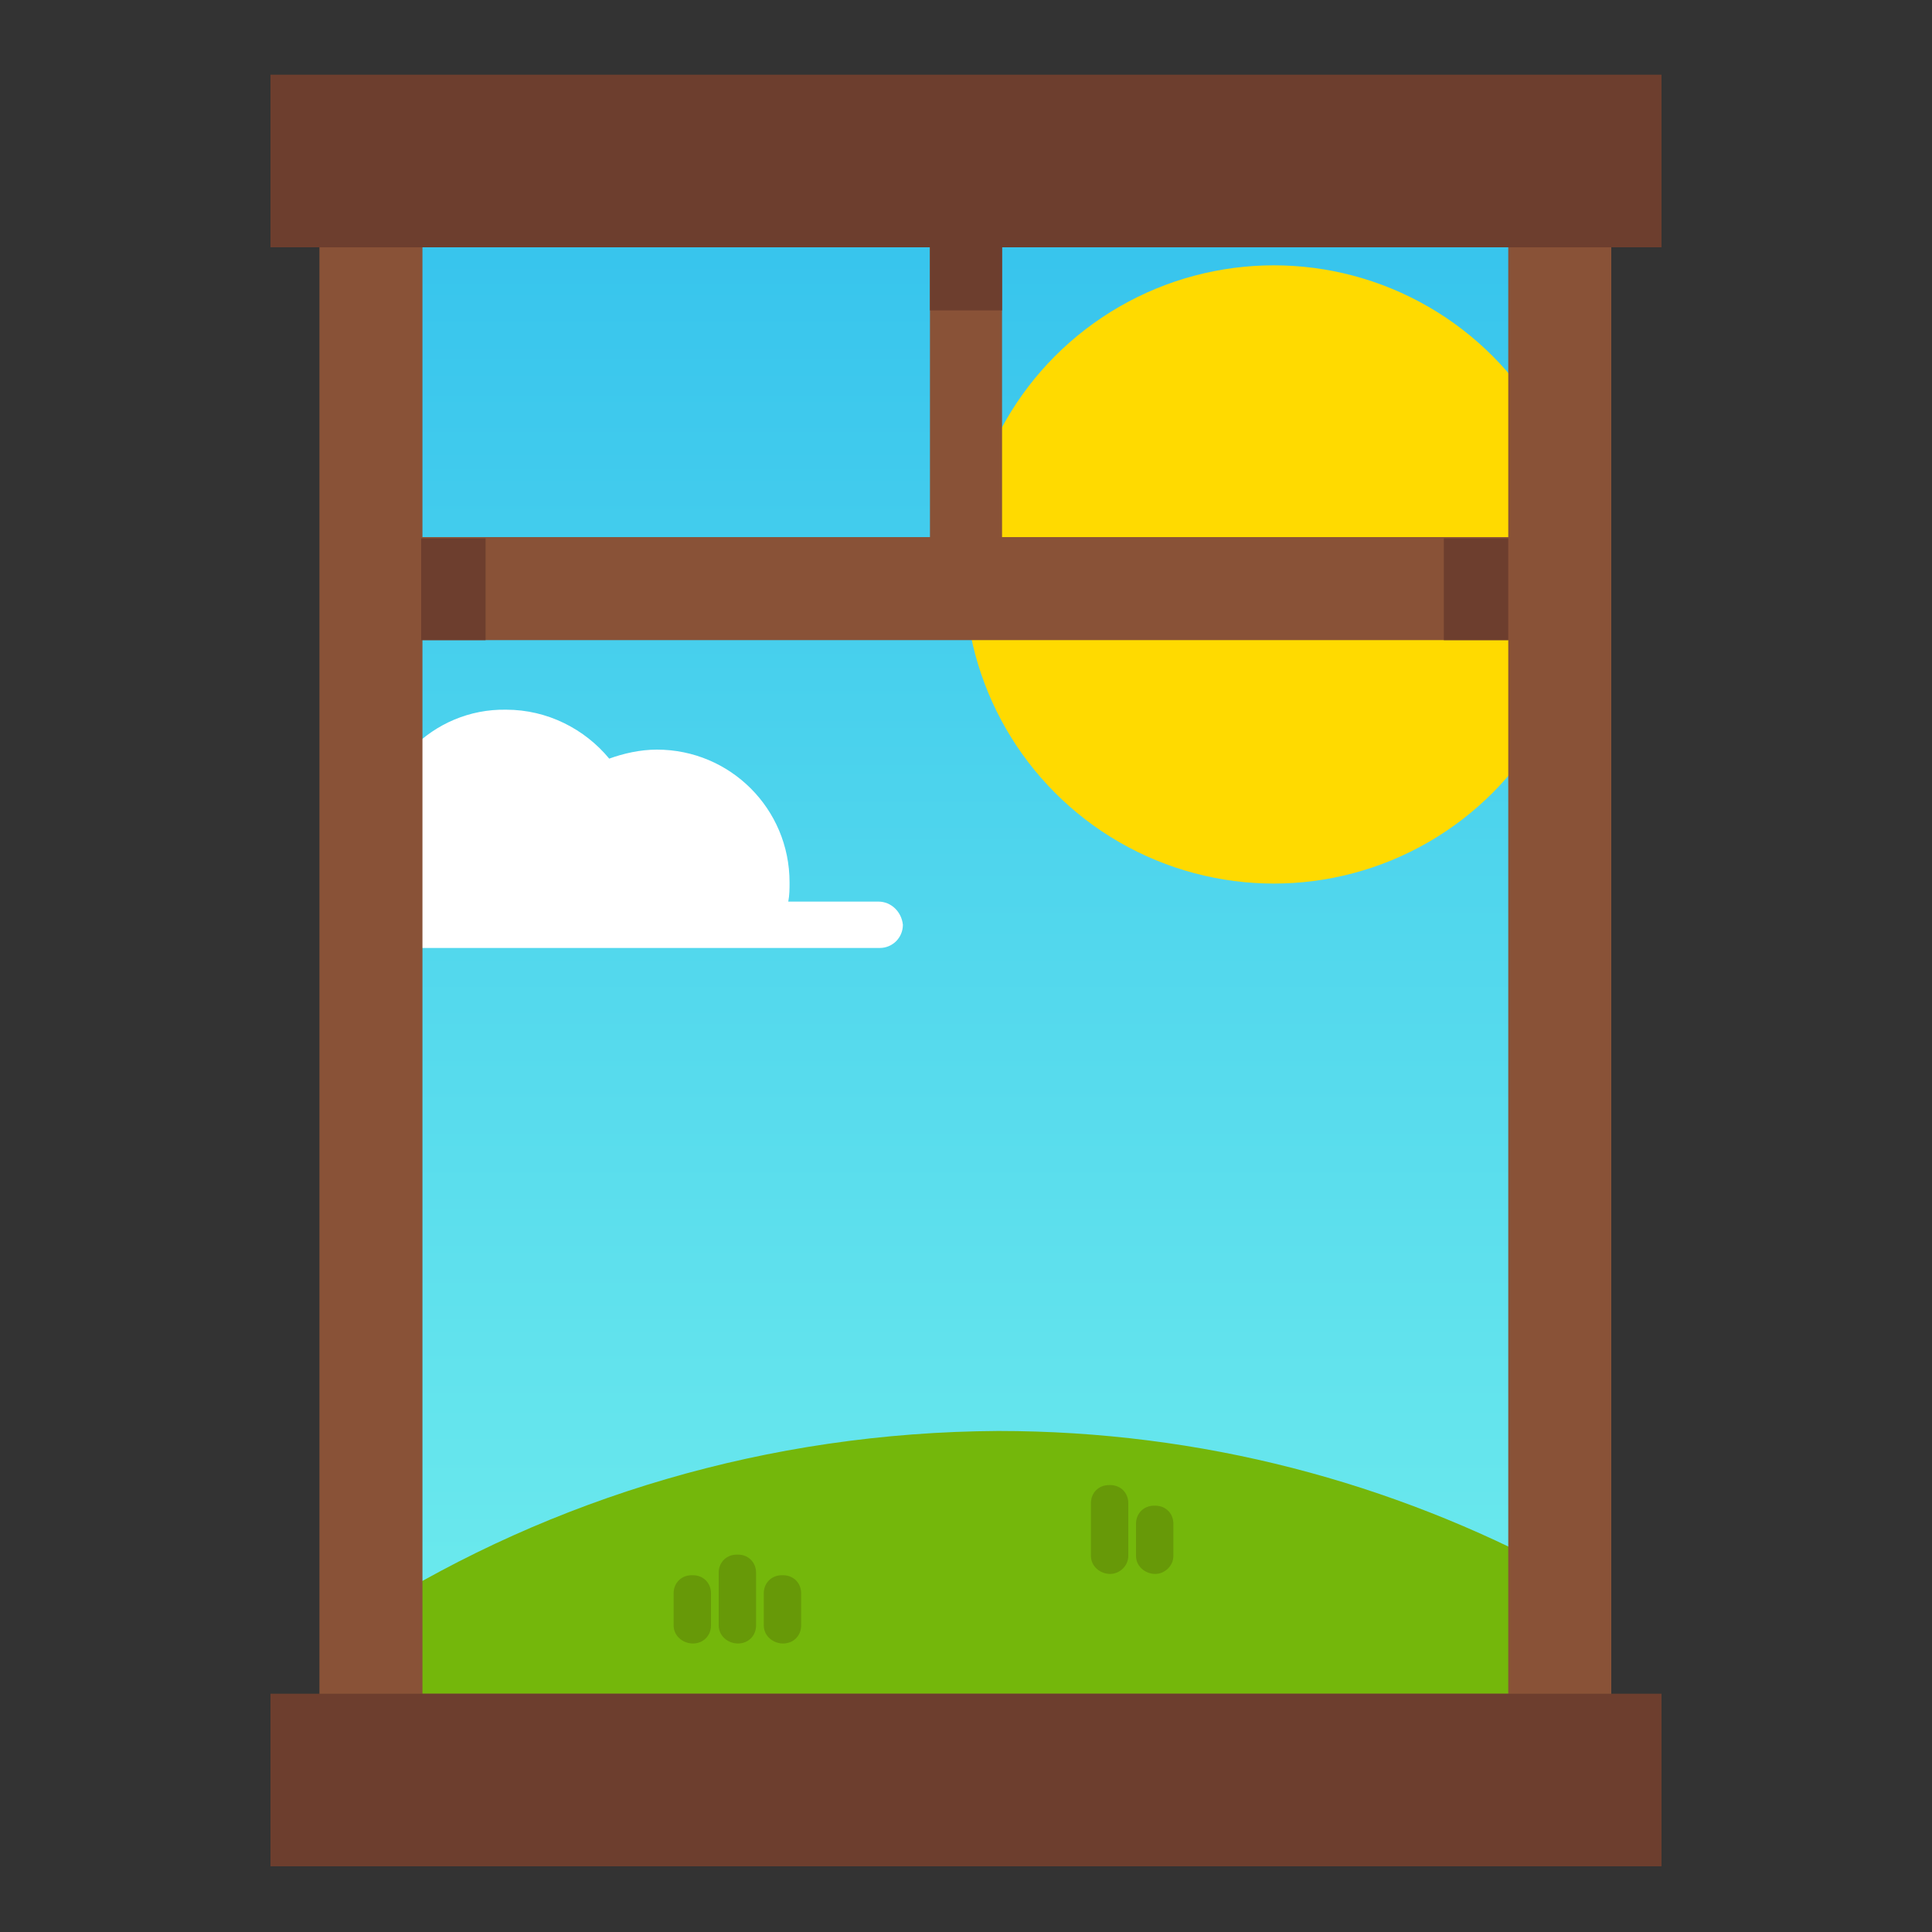 <?xml version="1.0" encoding="utf-8"?><!DOCTYPE svg PUBLIC "-//W3C//DTD SVG 1.1//EN" "http://www.w3.org/Graphics/SVG/1.1/DTD/svg11.dtd"><svg version="1.1" id="Layer_1" xmlns="http://www.w3.org/2000/svg" xmlns:xlink="http://www.w3.org/1999/xlink" x="0px" y="0px" width="150px" height="150px" viewBox="0 0 150 150" enable-background="new 0 0 150 150" xml:space="preserve"><rect x="0" y="0" width="150" height="150" fill="#333333" stroke="none"/><linearGradient id="SVGID_1_" gradientUnits="userSpaceOnUse" x1="74.942" y1="135.456" x2="74.942" y2="17.782"><stop offset="0" style="stop-color:#70EDED"/><stop offset="1" style="stop-color:#37C4ED"/></linearGradient><rect x="28.8" y="17.8" fill="url(#SVGID_1_)" width="92.3" height="117.7"/><circle fill="#FFDA00" cx="98.9" cy="44.6" r="24"/><path fill="#FFFFFF" d="M68.2,70h-7c0.1-0.5,0.1-1,0.1-1.5c0-5.7-4.6-10.3-10.3-10.3c-1.3,0-2.6,0.3-3.7,0.7c-1.9-2.3-4.8-3.8-8-3.8	C33.6,55,29,59.7,29,65.4c0,1.7,0.4,3.2,1.1,4.6h-2.9c-1,0-1.8,0.8-1.8,1.8v0c0,1,0.8,1.8,1.8,1.8h41.1c1,0,1.8-0.8,1.8-1.8v0	C70,70.8,69.2,70,68.2,70z"/><path fill="#74B70B" d="M28.8,125.1v10.3h92.3v-13.3c-13-7-27.8-11-43.6-11C59.6,111.2,42.9,116.3,28.8,125.1z"/><rect x="28.8" y="15.2" fill="none" stroke="#895237" stroke-width="7.998" stroke-miterlimit="10" width="92.3" height="120.3"/><line fill="none" stroke="#895237" stroke-width="7.998" stroke-miterlimit="10" x1="29" y1="45.7" x2="121.1" y2="45.7"/><line fill="none" stroke="#895237" stroke-width="5.598" stroke-miterlimit="10" x1="75" y1="14.1" x2="75" y2="44.6"/><rect x="32.7" y="41.8" fill="#6D3E2E" width="5" height="7.9"/><rect x="112.1" y="41.8" fill="#6D3E2E" width="5" height="7.9"/><rect x="72.2" y="19.1" fill="#6D3E2E" width="5.6" height="5"/><rect x="21" y="5.8" fill="#6D3E2E" width="108" height="13.4"/><rect x="21" y="131.5" fill="#6D3E2E" width="108" height="13.4"/><path fill="#679908" d="M57.3,127.6L57.3,127.6c-0.8,0-1.5-0.6-1.5-1.4v-4.1c0-0.8,0.6-1.4,1.4-1.4h0.1c0.8,0,1.4,0.6,1.4,1.4v4.1	C58.7,127,58.1,127.6,57.3,127.6z"/><path fill="#679908" d="M60.8,127.6L60.8,127.6c-0.8,0-1.5-0.6-1.5-1.4v-2.5c0-0.8,0.6-1.4,1.4-1.4h0.1c0.8,0,1.4,0.6,1.4,1.4v2.5	C62.2,127,61.6,127.6,60.8,127.6z"/><path fill="#679908" d="M53.8,127.6L53.8,127.6c-0.8,0-1.5-0.6-1.5-1.4v-2.5c0-0.8,0.6-1.4,1.4-1.4h0.1c0.8,0,1.4,0.6,1.4,1.4v2.5	C55.2,127,54.6,127.6,53.8,127.6z"/><path fill="#679908" d="M86.2,122.2L86.2,122.2c-0.8,0-1.5-0.6-1.5-1.4v-4.1c0-0.8,0.6-1.4,1.4-1.4h0.1c0.8,0,1.4,0.6,1.4,1.4v4.1	C87.6,121.6,86.9,122.2,86.2,122.2z"/><path fill="#679908" d="M89.7,122.2L89.7,122.2c-0.8,0-1.5-0.6-1.5-1.4v-2.5c0-0.8,0.6-1.4,1.4-1.4h0.1c0.8,0,1.4,0.6,1.4,1.4v2.5	C91.1,121.6,90.4,122.2,89.7,122.2z"/></svg>